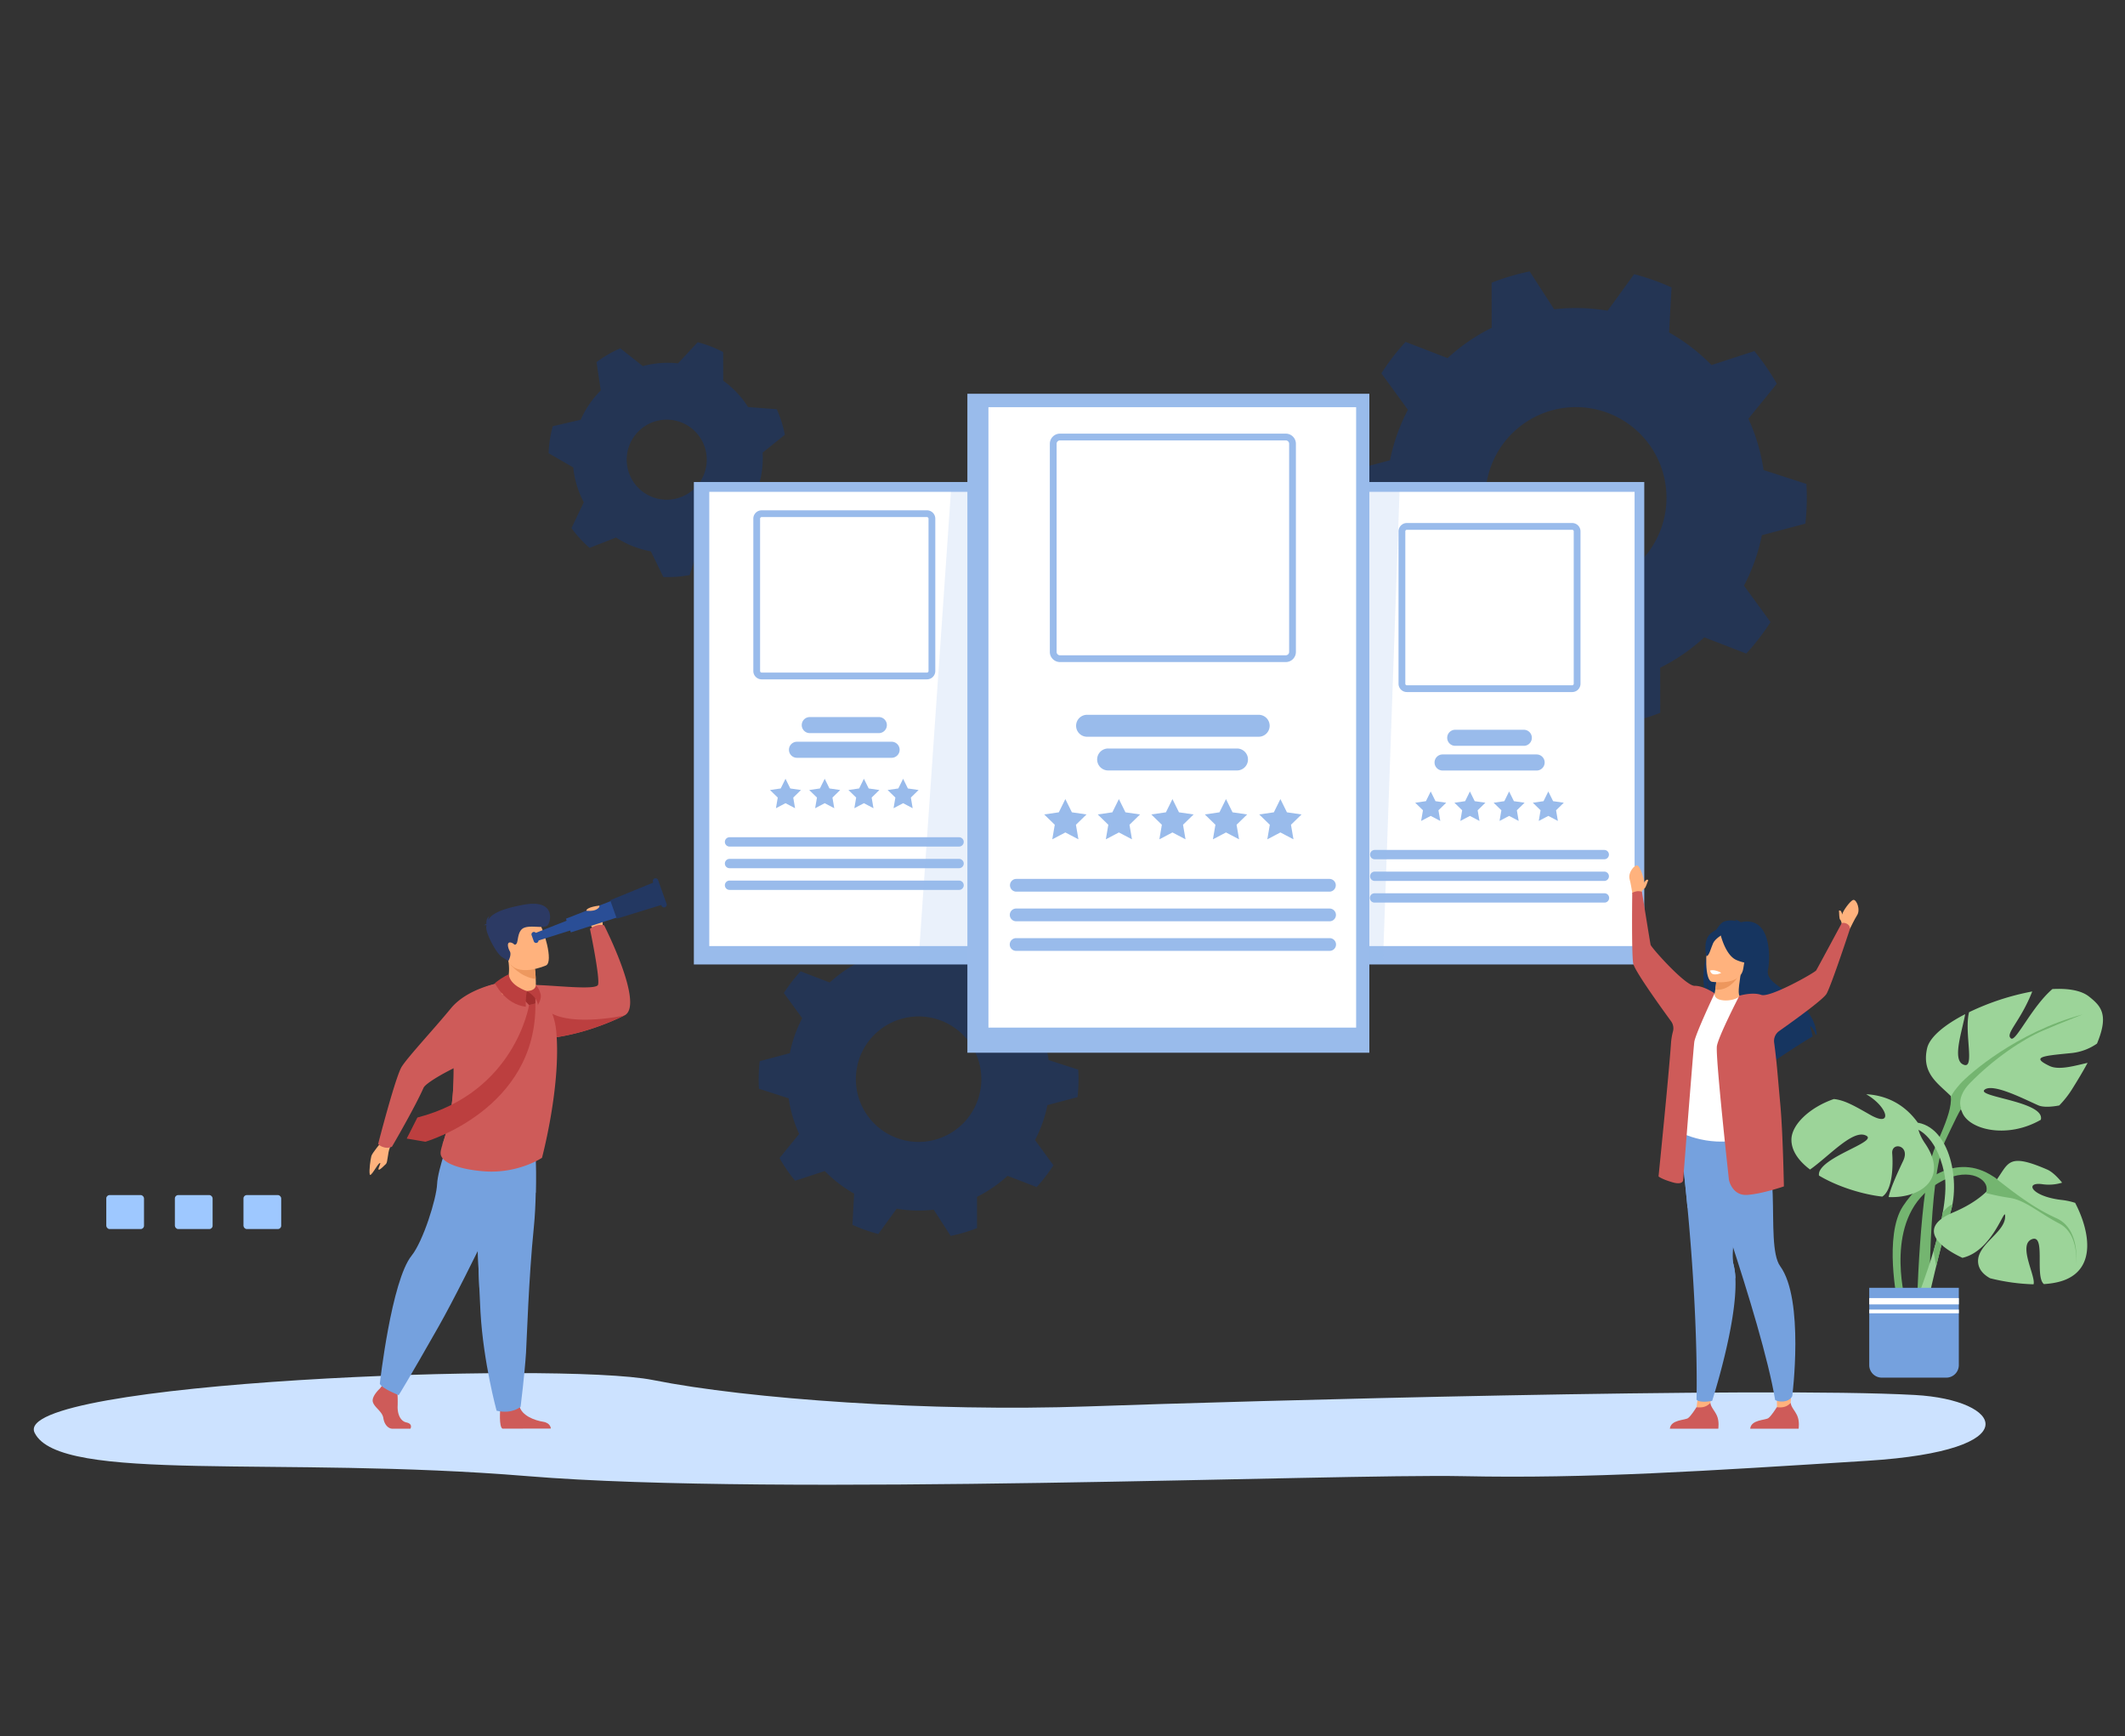<svg id="Слой_1" data-name="Слой 1" xmlns="http://www.w3.org/2000/svg" viewBox="0 0 2448 2000"><rect x="0" y="0" width="2448" height="2000" fill="#333333" stroke="none"/><defs><style>.cls-1{fill:#cce2ff;}.cls-2{fill:#243554;}.cls-3,.cls-5{fill:#99bbeb;}.cls-4{fill:#fff;}.cls-5{opacity:0.2;isolation:isolate;}.cls-6{fill:#74b570;}.cls-7{fill:#9cd499;}.cls-8{fill:#75a1de;}.cls-9{fill:#9ec8ff;}.cls-10{fill:#ffb27d;}.cls-11{fill:#ce5b59;}.cls-12{fill:#163560;}.cls-13{fill:#ed975d;}.cls-14{fill:#bc3f3f;}.cls-15{fill:#ed985f;}.cls-16{fill:#2c3a64;}.cls-17{fill:#2a4e96;}.cls-18{fill:#233862;}.cls-19{fill:#a02e2e;}</style></defs><path class="cls-1" d="M2206,1606.74c-175.23-9.72-771.33,6.74-952.62,13.16s-391.74-8.47-501-30.35-741.18,1.87-712.51,60.7,281.53,26.32,568.27,50,931.61-3,1077.08,0,278.85-5.91,466.31-17.74S2307.56,1612.37,2206,1606.74Z"/><path class="cls-2" d="M2079.78,603.13a266.21,266.21,0,0,0,1.68-29.87c0-5.31-.17-10.61-.48-15.86l-49.35-16a216.82,216.82,0,0,0-17.47-59.12L2046.88,442A266.67,266.67,0,0,0,2021,404.37l-49.35,16.1a219.09,219.09,0,0,0-48.86-37.55l2.82-51.86a265.22,265.22,0,0,0-43.09-15.27L1852,357.85a219.23,219.23,0,0,0-61.6-1.61l-28.22-43.62a264.38,264.38,0,0,0-43.83,13l.06,51.91a218.82,218.82,0,0,0-50.78,34.94l-48.42-18.68A267.45,267.45,0,0,0,1591.33,430L1621.89,472a216.71,216.71,0,0,0-20.6,58.11l-50.11,13.34a270.71,270.71,0,0,0-1.68,29.86c0,5.32.18,10.62.49,15.87l49.34,16a216.82,216.82,0,0,0,17.47,59.12l-32.72,40.28A265.93,265.93,0,0,0,1610,742.16l49.35-16.11a219.2,219.2,0,0,0,48.86,37.56l-2.82,51.85a264.89,264.89,0,0,0,43.09,15.27L1779,788.67a219.25,219.25,0,0,0,61.6,1.62l28.22,43.61A264.42,264.42,0,0,0,1912.61,821l-.06-51.91a219.17,219.17,0,0,0,50.79-35l48.4,18.7a266.56,266.56,0,0,0,27.9-36.28l-30.55-41.94a217,217,0,0,0,20.59-58.12Zm-264.3,74.46A104.33,104.33,0,1,1,1919.8,573.26a104.32,104.32,0,0,1-104.32,104.33Z"/><path class="cls-2" d="M1241.3,1263.68a185.48,185.48,0,0,0,1.16-20.68c0-3.69-.12-7.35-.33-11L1208,1221a149.87,149.87,0,0,0-12.11-41l22.67-27.89a185,185,0,0,0-18-26.1l-34.19,11.15a151.93,151.93,0,0,0-33.84-26l2-35.91a183.76,183.76,0,0,0-29.84-10.58l-21.11,29.13a151.78,151.78,0,0,0-42.67-1.12l-19.54-30.21a182.52,182.52,0,0,0-30.37,9l0,36a151.35,151.35,0,0,0-35.17,24.19l-33.54-12.93A185.1,185.1,0,0,0,903,1143.78l21.16,29a150,150,0,0,0-14.26,40.25l-34.72,9.24A190.54,190.54,0,0,0,874,1243c0,3.69.12,7.36.34,11l34.18,11.06a150.37,150.37,0,0,0,12.1,41L898,1333.9a184.16,184.16,0,0,0,17.95,26.1l34.18-11.18a152.06,152.06,0,0,0,33.84,26L982,1410.75a183.32,183.32,0,0,0,29.83,10.58l21.11-29.13a151.84,151.84,0,0,0,42.68,1.11l19.54,30.21a182.37,182.37,0,0,0,30.36-9l0-36a152.08,152.08,0,0,0,35.17-24.19l33.53,12.94a185.61,185.61,0,0,0,19.32-25.11l-21.17-29.06a150.27,150.27,0,0,0,14.27-40.24Zm-183.07,51.58a72.26,72.26,0,1,1,72.26-72.26,72.26,72.26,0,0,1-72.26,72.26Z"/><path class="cls-2" d="M1156.78,1326.62a3.9,3.9,0,0,1-3-6.39,121.07,121.07,0,0,0,21.33-116.59,3.9,3.9,0,1,1,7.37-2.54,128.85,128.85,0,0,1-22.7,124.11A3.91,3.91,0,0,1,1156.78,1326.62Z"/><path class="cls-2" d="M1146.32,1156.06a3.9,3.9,0,0,1-2.67-1.06,120.27,120.27,0,0,0-41.59-25.64,3.9,3.9,0,1,1,2.55-7.37l.11,0a127.89,127.89,0,0,1,44.28,27.28,3.9,3.9,0,0,1-2.68,6.74Z"/><path class="cls-2" d="M1030.2,1126a3.9,3.9,0,0,1-.94-7.68,128.85,128.85,0,0,1,31.58-3.91,3.9,3.9,0,1,1,.22,7.8h-.22a120.68,120.68,0,0,0-29.67,3.67A4,4,0,0,1,1030.2,1126Z"/><path class="cls-2" d="M878.73,527.34c0-2-.06-4-.16-6l25.6-20.56a136.59,136.59,0,0,0-9.3-29.42l-33.07-2.5a110,110,0,0,0-28.62-30.37l-.11-33a136.62,136.62,0,0,0-29.32-11.32l-22.6,24.32a111.89,111.89,0,0,0-11.86-.62,109.21,109.21,0,0,0-28.77,3.83l-25.91-20.52a137,137,0,0,0-27.41,15.89l4.9,32.67A109.63,109.63,0,0,0,669,483.46l-32.24,7.46A137.36,137.36,0,0,0,632,522l28.4,16.42a108.65,108.65,0,0,0,12.14,40.12l-14.21,29.78a138.06,138.06,0,0,0,20.88,22.73l30.45-11.93a108.81,108.81,0,0,0,40.15,15.93l14.35,29.55c1.71.06,3.43.1,5.15.1a138.1,138.1,0,0,0,25.18-2.3l9.67-31.3A109.52,109.52,0,0,0,842,609.17l32,7.19a138.13,138.13,0,0,0,17-25.18l-18.55-27.24A109,109,0,0,0,878.73,527.34ZM768.09,575.56a46.1,46.1,0,1,1,46.09-46.1h0A46.09,46.09,0,0,1,768.09,575.56Z"/><rect class="cls-3" x="799.33" y="555.18" width="339.03" height="555.69"/><rect class="cls-4" x="817.09" y="566.5" width="310.13" height="523.19"/><path class="cls-3" d="M1012.42,844.41H932.86a9.25,9.25,0,0,1,0-18.5h79.56a9.25,9.25,0,1,1,0,18.5Z"/><path class="cls-3" d="M1027,872.84H918.29a9.25,9.25,0,0,1-.34-18.5h109a9.25,9.25,0,1,1,.35,18.5Z"/><path class="cls-3" d="M1104.85,975.08H840.43a5.37,5.37,0,1,1,0-10.74h264.42a5.37,5.37,0,1,1,0,10.74Z"/><path class="cls-3" d="M1104.85,1000H840.43a5.37,5.37,0,0,1,0-10.74h264.42a5.37,5.37,0,1,1,0,10.74Z"/><path class="cls-3" d="M1104.85,1025H840.43a5.37,5.37,0,0,1,0-10.74h264.42a5.37,5.37,0,1,1,0,10.74Z"/><path class="cls-3" d="M1067.87,782.48H877.41a9.6,9.6,0,0,1-9.58-9.59V597.37a9.58,9.58,0,0,1,9.58-9.58h190.46a9.6,9.6,0,0,1,9.59,9.58V772.91A9.61,9.61,0,0,1,1067.87,782.48ZM877.41,595.57a1.83,1.83,0,0,0-1.79,1.79V772.89a1.82,1.82,0,0,0,1.79,1.79h190.46a1.82,1.82,0,0,0,1.79-1.79V597.37a1.83,1.83,0,0,0-1.79-1.79Z"/><polygon class="cls-3" points="904.89 896.98 910.41 908.15 922.74 909.94 913.82 918.64 915.92 930.92 904.89 925.12 893.87 930.92 895.97 918.64 887.05 909.94 899.38 908.15 904.89 896.98"/><polygon class="cls-3" points="950.06 896.98 955.57 908.15 967.9 909.94 958.98 918.64 961.09 930.92 950.06 925.12 939.03 930.92 941.14 918.64 932.21 909.94 944.54 908.15 950.06 896.98"/><polygon class="cls-3" points="995.22 896.98 1000.74 908.15 1013.07 909.94 1004.14 918.64 1006.25 930.92 995.22 925.12 984.2 930.92 986.3 918.64 977.38 909.94 989.71 908.15 995.22 896.98"/><polygon class="cls-3" points="1040.39 896.98 1045.9 908.15 1058.23 909.94 1049.31 918.64 1051.41 930.92 1040.39 925.12 1029.36 930.92 1031.47 918.64 1022.54 909.94 1034.87 908.15 1040.39 896.98"/><rect class="cls-3" x="1555.17" y="555.18" width="339.03" height="555.69"/><rect class="cls-4" x="1572.92" y="566.5" width="310.13" height="523.19"/><path class="cls-3" d="M1755.7,859.05h-79.57a9.26,9.26,0,0,1,0-18.51h79.6a9.26,9.26,0,0,1,0,18.51Z"/><path class="cls-3" d="M1770.27,887.48H1661.56a9.26,9.26,0,0,1,0-18.51h108.71a9.26,9.26,0,0,1,.34,18.51Z"/><path class="cls-3" d="M1848.13,989.71H1583.7a5.37,5.37,0,0,1,0-10.74h264.43a5.37,5.37,0,0,1,0,10.74Z"/><path class="cls-3" d="M1848.13,1014.66H1583.7a5.37,5.37,0,0,1,0-10.74h264.43a5.37,5.37,0,0,1,0,10.74Z"/><path class="cls-3" d="M1848.13,1039.61H1583.7a5.37,5.37,0,1,1,0-10.73h264.43a5.37,5.37,0,1,1,0,10.73Z"/><path class="cls-3" d="M1811.15,797.11H1620.7a9.59,9.59,0,0,1-9.58-9.58V612a9.6,9.6,0,0,1,9.58-9.59h190.45a9.59,9.59,0,0,1,9.58,9.59V787.54A9.59,9.59,0,0,1,1811.15,797.11ZM1620.7,610.21a1.8,1.8,0,0,0-1.78,1.78V787.53a1.81,1.81,0,0,0,1.78,1.79h190.45a1.81,1.81,0,0,0,1.78-1.79V612a1.8,1.8,0,0,0-1.78-1.79Z"/><polygon class="cls-3" points="1648.17 911.61 1653.69 922.79 1666.02 924.58 1657.1 933.28 1659.2 945.55 1648.17 939.76 1637.14 945.55 1639.25 933.28 1630.33 924.58 1642.66 922.79 1648.17 911.61"/><polygon class="cls-3" points="1693.34 911.61 1698.85 922.79 1711.18 924.58 1702.26 933.28 1704.37 945.55 1693.34 939.76 1682.31 945.55 1684.41 933.28 1675.49 924.58 1687.82 922.79 1693.34 911.61"/><polygon class="cls-3" points="1738.5 911.61 1744.01 922.79 1756.34 924.58 1747.42 933.28 1749.53 945.55 1738.5 939.76 1727.47 945.55 1729.58 933.28 1720.65 924.58 1732.99 922.79 1738.5 911.61"/><polygon class="cls-3" points="1783.66 911.61 1789.18 922.79 1801.51 924.58 1792.59 933.28 1794.69 945.55 1783.66 939.76 1772.64 945.55 1774.74 933.28 1765.82 924.58 1778.15 922.79 1783.66 911.61"/><polygon class="cls-5" points="1593.28 1105.32 1058.23 1105.32 1096.08 557.25 1612.57 557.25 1593.28 1105.32"/><rect class="cls-3" x="1114.43" y="453.53" width="463.07" height="759"/><rect class="cls-4" x="1138.68" y="469" width="423.59" height="714.6"/><path class="cls-3" d="M1450,848.58H1252.31a12.64,12.64,0,0,1,0-25.28H1450a12.64,12.64,0,1,1,0,25.28Z"/><path class="cls-3" d="M1425.39,887.4H1276.91a12.64,12.64,0,1,1,0-25.27h148.48a12.64,12.64,0,0,1,0,25.27Z"/><path class="cls-3" d="M1531.73,1027H1170.56a7.34,7.34,0,0,1,0-14.67h361.2a7.34,7.34,0,0,1,0,14.67Z"/><path class="cls-3" d="M1531.73,1061.13H1170.56a7.34,7.34,0,0,1-.3-14.67h361.47a7.34,7.34,0,0,1,.31,14.67Z"/><path class="cls-3" d="M1531.73,1095.21H1170.56a7.33,7.33,0,0,1,0-14.66h361.2a7.33,7.33,0,1,1,0,14.66Z"/><path class="cls-3" d="M1481.22,762.56H1221.08a11.69,11.69,0,0,1-11.67-11.67V511.14a11.69,11.69,0,0,1,11.67-11.67h260.14a11.67,11.67,0,0,1,11.66,11.67V750.89A11.67,11.67,0,0,1,1481.22,762.56ZM1221.08,507.27a3.89,3.89,0,0,0-3.87,3.87V750.89a3.88,3.88,0,0,0,3.87,3.87h260.14a3.86,3.86,0,0,0,3.86-3.87V511.14a3.87,3.87,0,0,0-3.86-3.87Z"/><polygon class="cls-3" points="1227.29 920.37 1234.82 935.63 1251.66 938.08 1239.47 949.96 1242.35 966.73 1227.29 958.81 1212.22 966.73 1215.1 949.96 1202.91 938.08 1219.75 935.63 1227.29 920.37"/><polygon class="cls-3" points="1288.97 920.37 1296.51 935.63 1313.34 938.08 1301.16 949.96 1304.04 966.73 1288.97 958.81 1273.91 966.73 1276.79 949.96 1264.6 938.08 1281.44 935.63 1288.97 920.37"/><polygon class="cls-3" points="1350.66 920.37 1358.19 935.63 1375.03 938.08 1362.84 949.96 1365.72 966.73 1350.66 958.81 1335.6 966.73 1338.47 949.96 1326.29 938.08 1343.13 935.63 1350.66 920.37"/><polygon class="cls-3" points="1412.35 920.37 1419.88 935.63 1436.72 938.08 1424.53 949.96 1427.41 966.73 1412.35 958.81 1397.28 966.73 1400.16 949.96 1387.97 938.08 1404.82 935.63 1412.35 920.37"/><polygon class="cls-3" points="1475.02 920.37 1482.55 935.63 1499.38 938.08 1487.2 949.96 1490.08 966.73 1475.02 958.81 1459.95 966.73 1462.83 949.96 1450.64 938.08 1467.48 935.63 1475.02 920.37"/><path class="cls-6" d="M2233.34,1236.24c24.29,22.17,13.73,44.35-4.22,85.53S2208,1515,2208,1515l14.79-2.11s-2.11-156.29,17.95-198.53,28.51-63.36,46.47-49.63S2233.34,1236.24,2233.34,1236.24Z"/><path class="cls-7" d="M2220,1207.52c2.95-13.13,20.46-27.36,43.89-39.42-3.48,19.39-14.65,51.07-3.09,57.58,15.58,8.75,1.52-35.49,7.53-59.81a289.82,289.82,0,0,1,72.82-23.89c0,.09-.06.18-.1.27-13.72,34.85-31.68,48.58-24.28,53.86,5.56,4,23.67-36.28,47.59-56.92,17.95-1,33.15,1.48,42.13,8.59,13.89,11,23.21,20.75,9.24,54.24a62.75,62.75,0,0,1-30.33,11c-31.68,3.17-46.47,4.22-24.29,14.78,10.86,5.17,29.06-.29,43.82-3.62-4.79,8.82-10.67,18.81-17.82,30.18a112.45,112.45,0,0,1-14.85,18.89c-10.21,2-19.11,2-23.83,0-14.78-6.34-52.79-26.4-62.3-18-9.3,8.27,70.41,13.5,64.88,34.52-38.63,22.26-82.84,11.66-90.65-8.78C2249.87,1253.54,2211.12,1247.08,2220,1207.52Z"/><path class="cls-6" d="M2299.87,1357.68c-42.24-31.68-85.54-2.11-107.71,31.68s-6.34,109.82-6.34,109.82,8.44,0,8.44-3.16-23.23-89.75,31.68-128.84c34.36-24.45,59.14-12.67,62.31-1.06s-13.73,32.73-13.73,32.73Z"/><path class="cls-7" d="M2202.72,1292.56c42.23,0,56,65.47,44.35,103.49s-27.46,108.76-27.46,108.76l-10.56-10.56s40.13-99.26,30.63-143.61-32.74-51.75-37-51.75S2202.72,1292.56,2202.72,1292.56Z"/><path class="cls-6" d="M2238.14,1396.34a30.64,30.64,0,0,1,11.12-9.34,83.37,83.37,0,0,1-2.19,9c-5.29,17.32-11.46,41.43-16.61,62.55-.47-2.7-1.19-6.87-2.3-13.3-.26-1.52-.47-3.17-.62-4.91A407.79,407.79,0,0,0,2238.14,1396.34Z"/><path class="cls-7" d="M2249.69,1396.66c80.26-33.8,38-80.17,108.72-49.54,5,2.16,11.06,7.59,17.14,15.09a52.51,52.51,0,0,1-22.42,1.8c-21.12-3.16-13.73,13.73,21.12,18a79.58,79.58,0,0,1,16.33,3.44c16.6,31.9,24.08,73.85-11,88.43-6.92,2.88-15.48,4.52-25,5.14-10.84-8.62,2.65-58.48-14.07-51.6-16.05,6.61,5,42.74,2.14,51.85a231.76,231.76,0,0,1-50.13-7c-6.63-3.72-11.7-8.7-13.26-15.25-5.28-22.18,29.57-35.91,30.63-54.91,1-17.48-12.78,38.44-49.19,46.67C2227.73,1433.33,2212.18,1412.45,2249.69,1396.66Z"/><path class="cls-7" d="M2192.51,1336.91c8.44-18-13.73-22.18-12.68-8.44.94,12.16,1,41.73-11.43,49.78-21.52-2.33-50.79-11-72.92-24.22a9,9,0,0,1,.93-5.5c9.51-19,70.76-34.85,51.75-41.19-15.14-5-41.67,24.74-63,39.74-12.84-9.73-21.44-21.35-21.44-34.31,0-17.54,21.32-37.4,48.88-46.91,12.41,1.25,23.94,8,41.94,18.24,26.58,15.07,20.44-9.3-4.7-23.77,21.71,1.13,43.35,10.4,59.31,32.56,0,0-1.51,9.47,8.52,24.12,27.34,40-4.22,63.29-41.94,61.77C2177.81,1368.27,2186.67,1349.31,2192.51,1336.91Z"/><path class="cls-6" d="M2297.33,1355.89c20.64,15.95,43.59,34.61,71.75,47.29s22.53,54,22.53,54,4.23-35.67-19.24-47.87-39-26.75-56.8-29.56a260.15,260.15,0,0,1-27.7-5.63s5.63-11.26,2.35-15.49S2297.33,1355.89,2297.33,1355.89Z"/><path class="cls-6" d="M2399.12,1168.49c-75.57,20.19-130.95,68.53-141.28,80.26s-10.32,15-10.32,15l8,15,3.75-1.87s-6.1-12.68,9.86-29.1c27.52-28.33,61-50.69,84-60.55S2399.12,1168.49,2399.12,1168.49Z"/><path class="cls-8" d="M2242.11,1586.77h-74.29a14.45,14.45,0,0,1-14.46-14.45v-89h103.21v89A14.45,14.45,0,0,1,2242.11,1586.77Z"/><rect class="cls-4" x="2153.36" y="1495.13" width="103.21" height="7.27"/><rect class="cls-4" x="2153.36" y="1508.38" width="103.21" height="4.27"/><rect class="cls-9" x="280.48" y="1376.5" width="43.46" height="39.11" rx="3.78"/><rect class="cls-9" x="201.46" y="1376.5" width="43.46" height="39.11" rx="3.78"/><rect class="cls-9" x="122.44" y="1376.5" width="43.46" height="39.11" rx="3.78"/><polygon class="cls-10" points="1969.13 1624.62 1972.39 1601.16 1958.7 1589.72 1954.39 1620.79 1969.13 1624.62"/><path class="cls-11" d="M1923.68,1645.58h55.8s1.33-8.5-1.58-14.95c-2.79-6.19-7.14-10-7.54-14.76-3.54,3.65-7.9,6-16,4.92-1,1.6-6.38,10.17-9.68,12.55C1941.06,1636,1924.81,1635,1923.68,1645.58Z"/><path class="cls-8" d="M1934.89,1307.78c3.65,29.35,6.64,57,9.07,82.81,13,137.41,10.43,221.4,10.43,221.4s.94,2.48,9,2.52a46.56,46.56,0,0,0,9-1s29.07-89.73,26.82-140.79a77.8,77.8,0,0,0-2.27-16.53c-7-26.13,25.81-126-9.82-163.24S1933.21,1294.31,1934.89,1307.78Z"/><path class="cls-8" d="M1934.89,1307.78c3.65,29.35,6.64,57,9.07,82.81l55.25,82.16a77.8,77.8,0,0,0-2.27-16.53c-7-26.13,25.81-126-9.82-163.24S1933.21,1294.31,1934.89,1307.78Z"/><path class="cls-10" d="M1891,1027.81s1.35-6.7,2.86-11.82c.67-2.26-4-17.14-7.23-19s-11.65,8.19-9.27,15.88c1.23,4,3.24,16.81,3.24,16.81Z"/><path class="cls-10" d="M1891,1027.81s1.76-3.88,3.35-4.51,3.28-7,4.45-9.51c0,0-1.13-1.65-3.09.47-1.21,1.29-3.88,5.09-3.88,5.09Z"/><path class="cls-10" d="M2121.3,1050.37c.34.71.82,2,1.24,3.15,0-.32,0-.64,0-1,0-2.37,8.84-15.22,12.46-16s8.75,11.23,4.22,17.89c-2.33,3.42-8,15.12-8,15.12l-9.4-4.85s-.54-4.23-1.88-5.3-1.09-7.65-1.47-10.4C2118.48,1049,2120,1047.77,2121.3,1050.37Z"/><path class="cls-10" d="M2062.7,1617.59c.78-7.52,1-27.31,1-27.31s-20.16-6.45-19.42-2c3.65,21.76,2.66,32.53,2.66,32.53l8.15,4.87Z"/><path class="cls-8" d="M1951.73,1306.38s77.89,213.51,93.23,306.12c0,0,3.55,2.44,10.17,1.63,7.52-.92,9.58-6.14,9.58-6.14s14.07-111-13.9-149.54c-19.21-26.47,8.29-142.75-36.46-152.07S1951.73,1306.38,1951.73,1306.38Z"/><path class="cls-12" d="M1965,1142.69a23.81,23.81,0,0,0,1.18,2.61,20.61,20.61,0,0,0,2.26,3.48,29.28,29.28,0,0,1-.94-4h0c-.13-.71-.24-1.47-.34-2.3a87,87,0,0,1-.19-15.33,84.63,84.63,0,0,0,1.31,15.21c.12.65.25,1.3.4,1.94a35.38,35.38,0,0,0,1.93,6.13c.14.37.3.73.47,1.08,5.21,4.64,11.43,11.74,17.76,19.91,4.36,5.6,8.78,11.72,13,17.88,1.61,2.38,3.19,4.75,4.71,7.11h0c.64,1,1.27,2,1.89,2.95,0,0,0,0,0,0,.78,1.22,1.52,2.42,2.26,3.61,2,3.32,3.94,6.53,5.64,9.58.39.7.77,1.38,1.13,2.06,5.26,9.65,8.4,17.31,7.68,20.24l1-.66.59-.41c2.15-1.49,6.39-4.4,11.77-8l.35-1.08,2.68-8.31c.59,1.87.2,5.17-.2,7.49,8.42-5.7,18.92-12.71,28.45-18.8h0c7.12-4.56,13.67-8.6,18.41-11.21a121.86,121.86,0,0,0-3-12c2.78,1.23,5.43,7.06,6.68,10.14q.48-.24.9-.42s.53-23.8-30.56-46.26c-16.29-11.77-27.84-17.36-25.41-28.86s4.54-62.25-31.33-54.23c0,0-5.09-3.22-7.58-3.22a6.8,6.8,0,0,1,2.8,1.87c-3.91-.81-9.57-1.36-14.66.61-2.79,1.08-5.89,4.57-8.9,9.63h0c-.18.33-.37.65-.57,1-1.27,2.23-2.52,4.74-3.73,7.44a126.08,126.08,0,0,0-5.66,15.68h0c-.54,1.84-1,3.69-1.49,5.57a1.31,1.31,0,0,0-.06.27h0C1961.93,1116,1960.8,1132,1965,1142.69Z"/><path class="cls-10" d="M1972.31,1152.4c-.12,0,10,7.39,18.66,6.36,8.11-1,14.71-10.31,14.6-10.35-3.2-1.15-3.48-5.82-.51-25.3l-1.54.07-25.82,1.23s-.6,8-1.69,15.42C1975.1,1146.08,1973.84,1152,1972.31,1152.4Z"/><path class="cls-13" d="M1977.7,1124.41s-.6,8-1.69,15.42c14.09,1.7,23.42-10,27.51-16.65Z"/><path class="cls-12" d="M2006.52,1120.83s9.09-10.53,12.33-20.2c2.32-6.91,2.62-33.75-24.38-33.89a36.26,36.26,0,0,0-15.73,3.41c-6.31,3-15.84,10.16-10,34.49l1.25,8.11Z"/><path class="cls-4" d="M1931.64,1302.28s33.6,20,75.8,9.7c.49-.12,34.74-5.59,34.74-5.59-.59-1.61-5-28.06-5.59-29.54-7.49-19.32-21.17-124.16-32.6-129.33-2.92,3.18-11.26,5.36-18.4,4.72-8.22-.72-11-4.28-10.29-8.1-9.1,4.3-16.09,8.3-16.09,8.3C1950.9,1164.9,1931.64,1302.28,1931.64,1302.28Z"/><path class="cls-10" d="M1972,1130.76s33.14,5.49,36.24-15.2,9.46-33.91-11.56-38.28-26.33,2.89-29,9.55S1963.43,1128.8,1972,1130.76Z"/><path class="cls-12" d="M1981.59,1074.52s5.48,25.62,18.9,31.29,20,2.82,20,2.82a135.54,135.54,0,0,1-3.14-28.14S1990.16,1064,1981.59,1074.52Z"/><path class="cls-12" d="M1983.55,1076.83s-7.6,4.4-10,9.43-4.8,15.75-7.9,14.91c0,0-4.4-17.51,4.69-25.7C1979.93,1066.79,1983.55,1076.83,1983.55,1076.83Z"/><path class="cls-11" d="M1880.35,1028.29a21.22,21.22,0,0,1,5.92-1.83,18.22,18.22,0,0,1,5.21.55s9.35,58.1,10,61.18,40.09,47.46,50.72,47.29c9.59-.16,21,7.24,23.06,8.66,0,0-22.34,47.24-23.45,56.11-1.21,9.66-12.78,158.34-12.78,158.34s.69,6.92-12.23,3.2-16.16-6.8-16.16-6.8,11.87-117,14.36-153.45a70.47,70.47,0,0,1,2.27-13.58,13.77,13.77,0,0,0-2.22-11.7c-16.34-22.43-42.14-58.77-43.58-66.49C1879.4,1098.42,1880.35,1028.29,1880.35,1028.29Z"/><path class="cls-11" d="M2016.21,1645.58H2072s1.34-8.5-1.57-14.95c-2.8-6.19-7.14-10-7.54-14.76-3.54,3.65-7.91,6-16,4.92-1,1.6-6.38,10.17-9.68,12.55C2033.59,1636,2017.33,1635,2016.21,1645.58Z"/><path class="cls-11" d="M1977.88,1204.84c1.88-11.57,25.89-58,25.89-58s15.18-4.54,25.17-.92,61.67-25.56,63.32-28.25,29.34-54.26,29.34-54.26,2.29-1.33,6,.58a6.74,6.74,0,0,1,3.66,5.6s-21.37,64.94-27.05,75c-3.43,6.06-32.24,27.15-54.58,42.94a14,14,0,0,0-5.81,13.33c3,22.21,3.77,34.71,7.23,72.82,2.86,31.61,4,92.81,4,92.81s-25,8.65-42.26,9.8-21-17-21-17S1976,1216.74,1977.88,1204.84Z"/><path class="cls-4" d="M1982.82,1120.53a14.72,14.72,0,0,1-8.78,1.65c-3.25-.48-4-4.35-4-4.35a12.8,12.8,0,0,1,5.87,0A25,25,0,0,1,1982.82,1120.53Z"/><path class="cls-10" d="M683.81,1069.89s-13.38-13.42-5.33-19.15,12.94-3.86,14.37-.36,1.57,18.85,1.57,18.85Z"/><path class="cls-11" d="M719.27,1169.64a299.56,299.56,0,0,1-43.59,17.08,258.07,258.07,0,0,1-34.93,8c-2.79.44-5.5.82-8.1,1.13-27.55,3.34-44.11.3-44.11.3s2.93-61.64,23.28-61.73c23.22-.11,74.86,6.66,77.11-.17,2.54-7.7-9.3-64.35-9.3-64.35,8.65-6.68,16.31-4.13,16.31-4.13S743,1158.2,719.27,1169.64Z"/><path class="cls-14" d="M719.27,1169.64a299.56,299.56,0,0,1-43.59,17.08,258.07,258.07,0,0,1-34.93,8c-11.47-17.67-21.34-36.23-5.79-27.71C662.41,1182.08,719.27,1169.64,719.27,1169.64Z"/><path class="cls-11" d="M576.29,1622.79s-1.78,20.59,2.57,22.74l55.7-.12s0-6.43-8.95-7.85-24.66-6.67-27.32-18.34S576.29,1622.79,576.29,1622.79Z"/><path class="cls-8" d="M617.18,1373.62c-.27,13.46-.92,27.34-2.19,39.82-6,59.22-8.13,130.77-9,144.57-1.5,23.94-6.23,62.2-6.23,62.2s-9.38,8.91-27.67,4.66c0,0-15.16-55.1-18.54-113.12,0-1-.11-1.91-.15-2.87-.4-7.67-.81-16.44-1.23-25.89-2.78-63.35-5.81-157.46-5.81-157.46l69.89-16.41S617.87,1340.05,617.18,1373.62Z"/><path class="cls-8" d="M617.18,1373.62c-17.71,30.55-51.47,86.86-65,109.37-2.78-63.35-5.81-157.46-5.81-157.46l69.89-16.41S617.87,1340.05,617.18,1373.62Z"/><path class="cls-10" d="M440.22,1314.42s-11.38,13.37-12.4,17.08-2.84,17.07-1.87,21.08,8.54-11.19,11.29-12.82-2.07,6-1.13,7.33,6.38-4.47,8.49-6.42,1.91-12.44,4.45-18.64S440.22,1314.42,440.22,1314.42Z"/><path class="cls-11" d="M437.55,1599.4s-9.91,9-8,15.47,10.88,10.71,12.09,18.57,6,12.14,10.4,12.14H472.8s3.21-5.53-4.53-7.19-10.65-10.9-10.17-19.47a151.41,151.41,0,0,0-.73-20l-16.44-3.81Z"/><path class="cls-8" d="M605.25,1327S539.82,1467,505,1528.38s-45.69,78.56-45.69,78.56-19.95-7.86-21.76-13.22c0,0,13.31-118.57,36.63-147.48,13.17-16.33,28.65-65.35,29.37-82.49s16-58,16-58Z"/><path class="cls-11" d="M624.37,1333.57s-26,17.39-62.84,15.78c-16.16-.71-48.21-5.29-53.39-18.14-1.21-3-.32-6.85,1.5-12.73,4.73-15.27,15.75-44.36,12.42-108.86a105.32,105.32,0,0,1,.44-16.93c3.47-31.77,21.67-50.59,39.27-56.74,42.92-15,57.23,5.79,57.23,5.79s19,15,21.83,46.39C646.54,1250.88,624.37,1333.57,624.37,1333.57Z"/><path class="cls-10" d="M575.2,1144.65s22.34,5.67,41.77-3.83c0,0,3.72-2.26.28-6.39a64.78,64.78,0,0,0-.12-6.88,100.82,100.82,0,0,0-.83-11L601,1107.89l-16.44-7.75a77.77,77.77,0,0,1,1.59,10.62C588.49,1135.05,575.2,1144.65,575.2,1144.65Z"/><path class="cls-15" d="M587.91,1110.7s11.47,14.93,29.22,16.85c-.22-7.09-1.15-14.3-1.15-14.3l-15-5.36Z"/><path class="cls-10" d="M629.12,1111.94s-34.56,15.51-43.85-5.8-20-33.66,1.65-44.47,29.54-4.53,34.4,1.83S637.87,1107.35,629.12,1111.94Z"/><path class="cls-16" d="M560.5,1065.85c-.43-.29-1.27-.39-3,0a7.19,7.19,0,0,1,2.91-1.73c-.27-2.43-.12-6.91,3.64-9a5.22,5.22,0,0,0-1.48,4.29c3.39-6,12.46-12.18,40.74-17.36,37.25-6.81,31.44,19.75,27.45,23.79s-17.9-.44-26.52,2.6-6.91,16.21-9.43,18.74-2.17-.85-6.7-1.61-3.13,6-.8,10.09-1.7,11.26-1.7,11.26l-7.22-4.55c-7.21-4.55-19.3-28.74-18.2-34.87C560.3,1067,560.4,1066.4,560.5,1065.85Z"/><polygon class="cls-17" points="676.35 1065.56 618.12 1083.99 615.03 1075.33 671.85 1052.96 676.35 1065.56"/><polygon class="cls-17" points="720.88 1053.51 657.59 1073.93 651.96 1058.18 713.85 1033.82 720.88 1053.51"/><polygon class="cls-18" points="764.13 1041.62 710.54 1058.12 702.95 1036.86 754.85 1015.63 764.13 1041.62"/><path class="cls-18" d="M766,1045h0a3.14,3.14,0,0,0,1.9-4l-9.75-27.31a3.15,3.15,0,0,0-4-1.9h0a3.15,3.15,0,0,0-1.9,4l9.75,27.31A3.15,3.15,0,0,0,766,1045Z"/><path class="cls-17" d="M618.51,1085.92h0a2.78,2.78,0,0,1-3.56-1.69l-2.53-7.08a2.8,2.8,0,0,1,1.69-3.57h0a2.79,2.79,0,0,1,3.56,1.69l2.53,7.09A2.78,2.78,0,0,1,618.51,1085.92Z"/><path class="cls-11" d="M509.64,1318.48c4.73-15.27,15.75-44.36,12.42-108.86a105.32,105.32,0,0,1,.44-16.93h0c14.13-1.21,35.72,14,35.72,14S544.92,1287.81,509.64,1318.48Z"/><path class="cls-11" d="M574.35,1132.35s-36.22,6.23-55.11,29.29-49.27,55.57-56.46,67-27.13,88.87-27.13,88.87,1.32,2.5,6.82,4a13,13,0,0,0,9.09-.77s26.42-45.22,36.36-67.81c4.13-9.39,75.59-46.56,102.46-42.71C600.93,1211.65,574.35,1132.35,574.35,1132.35Z"/><path class="cls-10" d="M675.42,1049s7.83.91,12-1.65,3-4.24,3-4.24S675.78,1044.54,675.42,1049Z"/><path class="cls-14" d="M609.49,1157.61S593.6,1258,480.83,1287.18l-12.29,24.23,21.58,3.65s128.39-37.19,126.66-159.22Z"/><polygon class="cls-19" points="607.03 1141.6 601.82 1142.11 601.82 1149.64 609.49 1157.61 616.78 1155.84 616.78 1145.38 611.54 1141.6 607.03 1141.6"/><path class="cls-14" d="M586.08,1122.27s-5.79,2-16,10.08c0,0,11.46,24.32,35.63,27.23,0,0-.39-11.28,1.36-18C607,1141.6,587.34,1135.37,586.08,1122.27Z"/><path class="cls-14" d="M607,1141.6s11.79,6.26,12.67,16c0,0,4.37-7.11,3.2-12.09a24.81,24.81,0,0,0-5.65-11.09S618,1140.87,607,1141.6Z"/></svg>